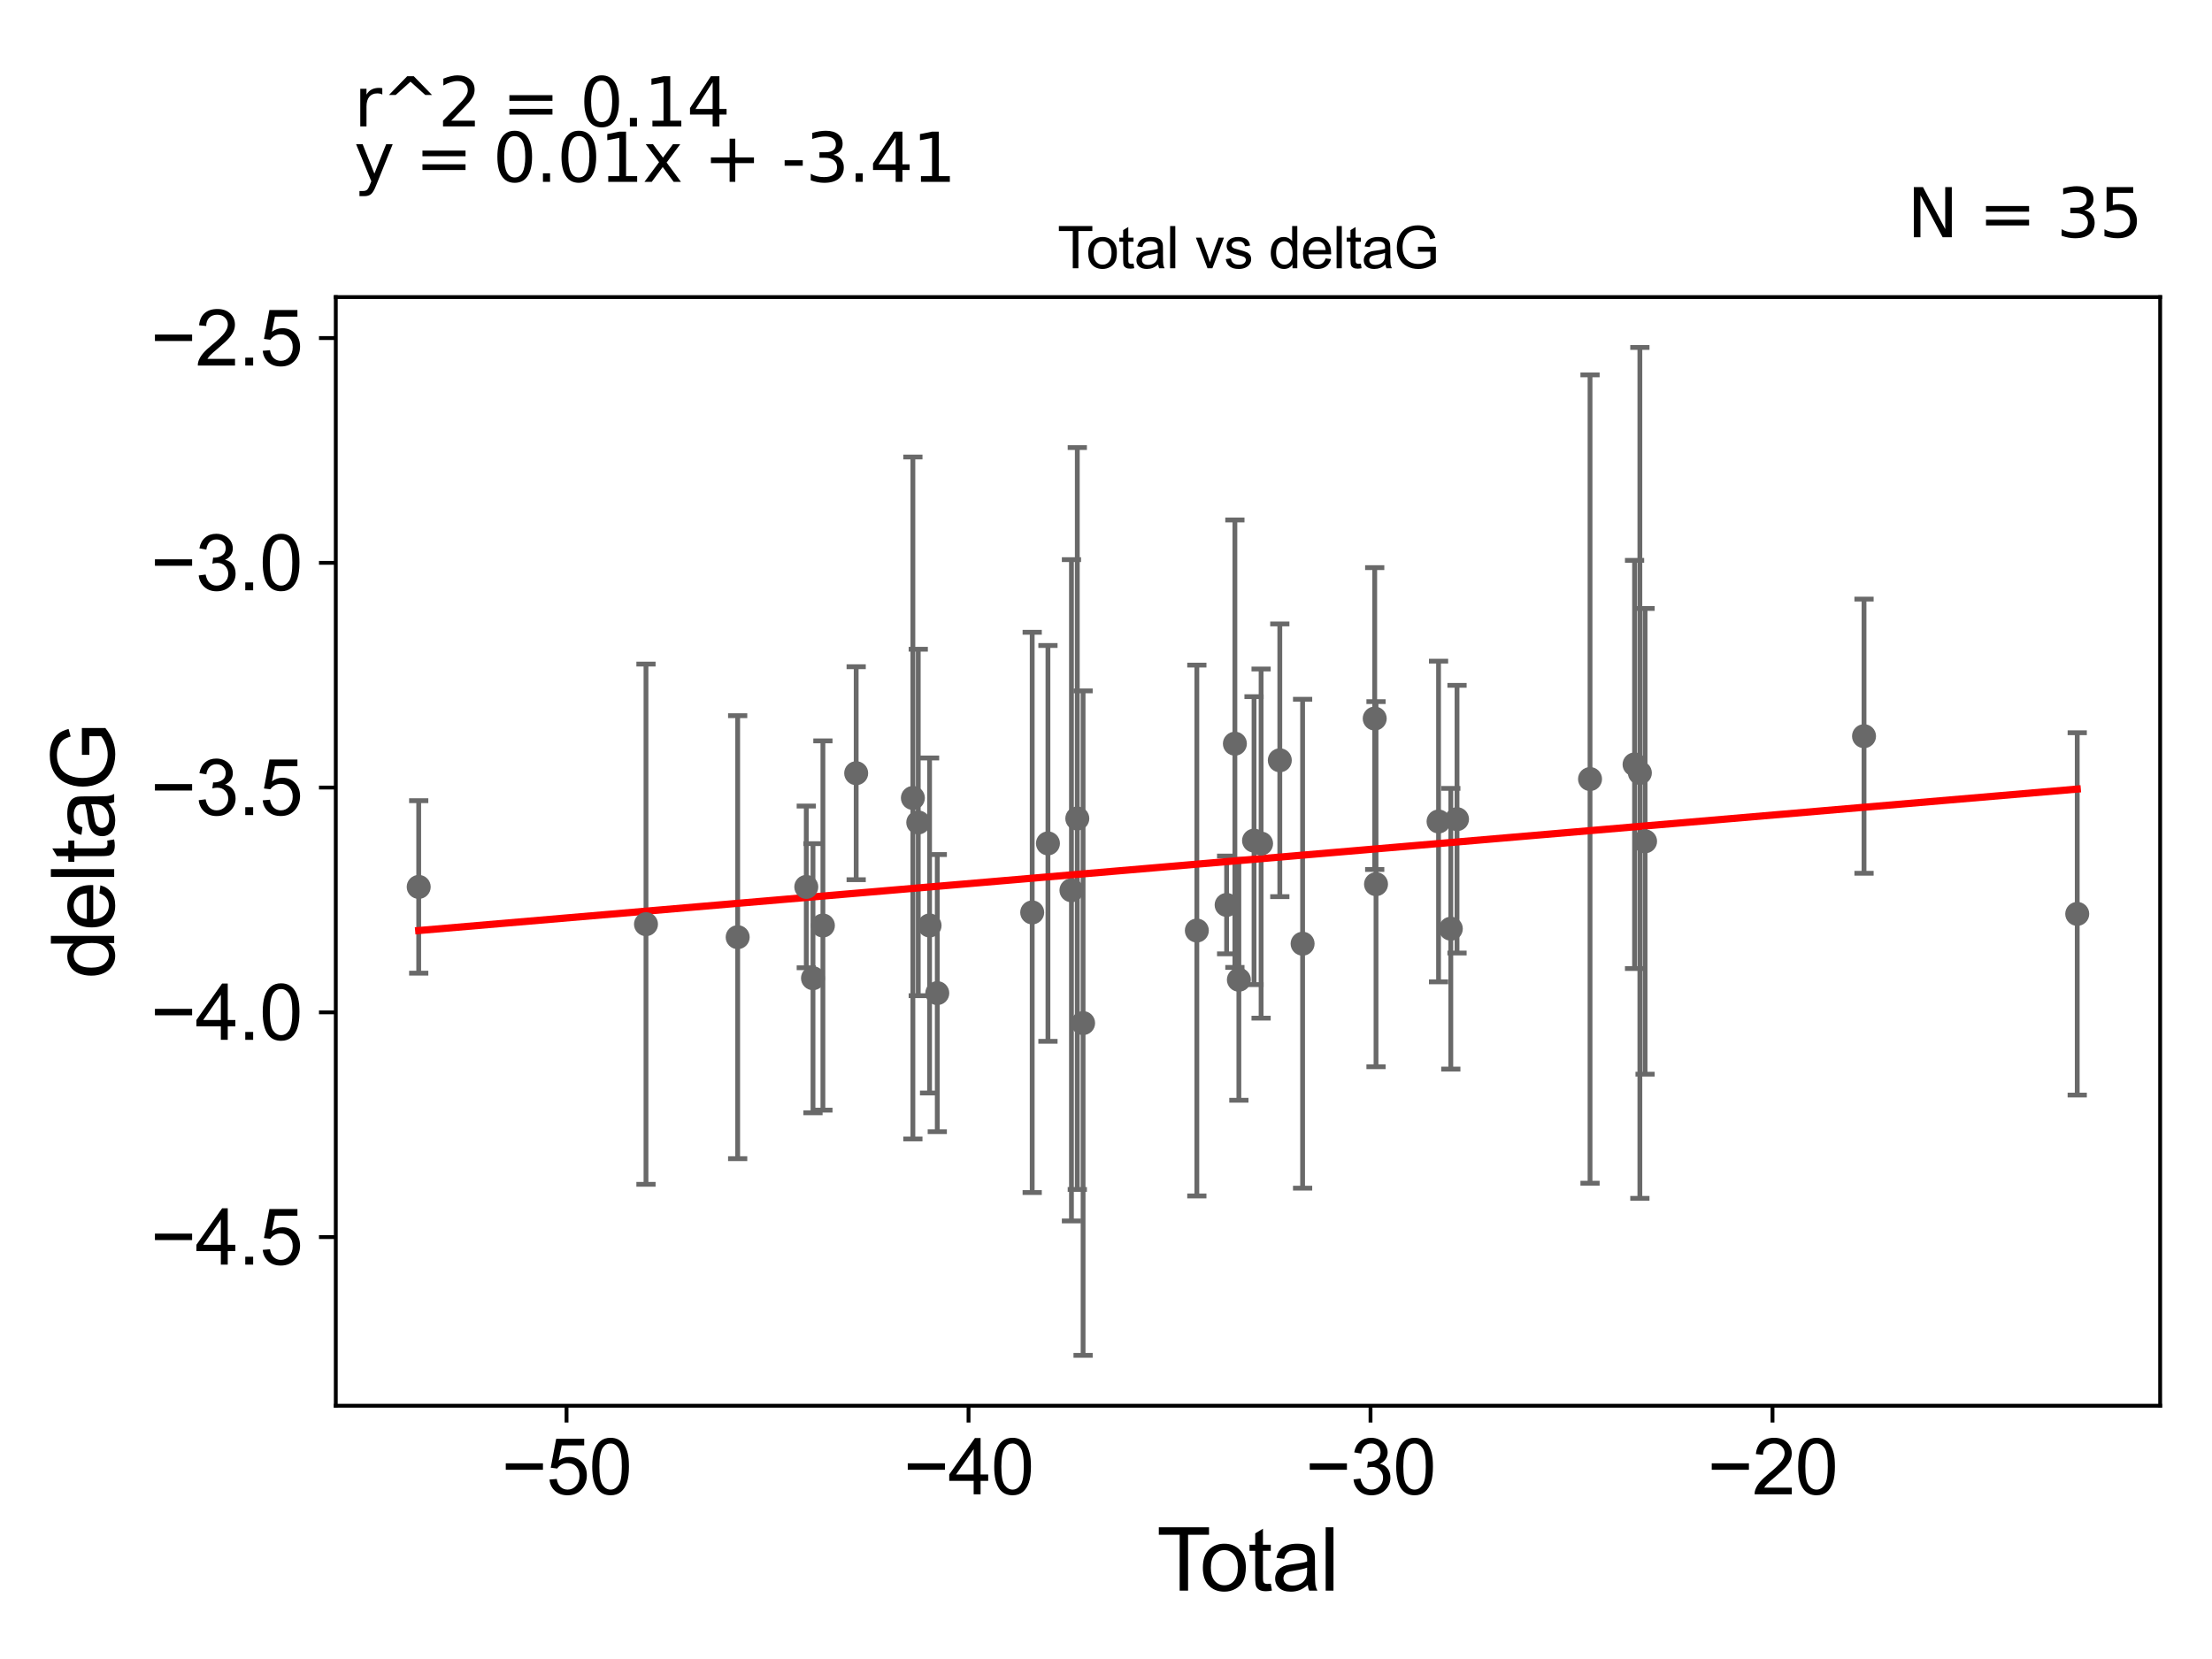 <?xml version="1.0" encoding="utf-8" standalone="no"?>
<!DOCTYPE svg PUBLIC "-//W3C//DTD SVG 1.1//EN"
  "http://www.w3.org/Graphics/SVG/1.1/DTD/svg11.dtd">
<svg xmlns:xlink="http://www.w3.org/1999/xlink" width="460.8pt" height="345.6pt" viewBox="0 0 460.8 345.6" xmlns="http://www.w3.org/2000/svg" version="1.1">
 <defs>
  <style type="text/css">*{stroke-linejoin: round; stroke-linecap: butt}</style>
 </defs>
 <g id="figure_1">
  <g id="patch_1">
   <path d="M 0 345.6 
L 460.8 345.6 
L 460.8 0 
L 0 0 
z
" style="fill: #ffffff"/>
  </g>
  <g id="axes_1">
   <g id="patch_2">
    <path d="M 69.95 292.84 
L 450 292.84 
L 450 61.886 
L 69.95 61.886 
z
" style="fill: #ffffff"/>
   </g>
   <g id="PathCollection_1">
    <defs>
     <path id="m3ea22170c4" d="M 0 1.118 
C 0.297 1.118 0.581 1 0.791 0.791 
C 1 0.581 1.118 0.297 1.118 0 
C 1.118 -0.297 1 -0.581 0.791 -0.791 
C 0.581 -1 0.297 -1.118 0 -1.118 
C -0.297 -1.118 -0.581 -1 -0.791 -0.791 
C -1 -0.581 -1.118 -0.297 -1.118 0 
C -1.118 0.297 -1 0.581 -0.791 0.791 
C -0.581 1 -0.297 1.118 0 1.118 
z
" style="stroke: #696969"/>
    </defs>
    <g clip-path="url(#p347f7dc1bf)">
     <use xlink:href="#m3ea22170c4" x="87.225" y="184.761" style="fill: #696969; stroke: #696969"/>
     <use xlink:href="#m3ea22170c4" x="134.57" y="192.525" style="fill: #696969; stroke: #696969"/>
     <use xlink:href="#m3ea22170c4" x="153.671" y="195.232" style="fill: #696969; stroke: #696969"/>
     <use xlink:href="#m3ea22170c4" x="167.964" y="184.76" style="fill: #696969; stroke: #696969"/>
     <use xlink:href="#m3ea22170c4" x="169.361" y="203.78" style="fill: #696969; stroke: #696969"/>
     <use xlink:href="#m3ea22170c4" x="171.426" y="192.8" style="fill: #696969; stroke: #696969"/>
     <use xlink:href="#m3ea22170c4" x="178.358" y="161.075" style="fill: #696969; stroke: #696969"/>
     <use xlink:href="#m3ea22170c4" x="190.17" y="166.231" style="fill: #696969; stroke: #696969"/>
     <use xlink:href="#m3ea22170c4" x="191.29" y="171.333" style="fill: #696969; stroke: #696969"/>
     <use xlink:href="#m3ea22170c4" x="193.646" y="192.796" style="fill: #696969; stroke: #696969"/>
     <use xlink:href="#m3ea22170c4" x="195.252" y="206.884" style="fill: #696969; stroke: #696969"/>
     <use xlink:href="#m3ea22170c4" x="215.026" y="190.072" style="fill: #696969; stroke: #696969"/>
     <use xlink:href="#m3ea22170c4" x="218.307" y="175.694" style="fill: #696969; stroke: #696969"/>
     <use xlink:href="#m3ea22170c4" x="223.202" y="185.462" style="fill: #696969; stroke: #696969"/>
     <use xlink:href="#m3ea22170c4" x="224.422" y="170.508" style="fill: #696969; stroke: #696969"/>
     <use xlink:href="#m3ea22170c4" x="225.628" y="213.13" style="fill: #696969; stroke: #696969"/>
     <use xlink:href="#m3ea22170c4" x="249.325" y="193.848" style="fill: #696969; stroke: #696969"/>
     <use xlink:href="#m3ea22170c4" x="255.529" y="188.515" style="fill: #696969; stroke: #696969"/>
     <use xlink:href="#m3ea22170c4" x="257.25" y="154.924" style="fill: #696969; stroke: #696969"/>
     <use xlink:href="#m3ea22170c4" x="258.08" y="204.101" style="fill: #696969; stroke: #696969"/>
     <use xlink:href="#m3ea22170c4" x="261.239" y="175.117" style="fill: #696969; stroke: #696969"/>
     <use xlink:href="#m3ea22170c4" x="262.709" y="175.729" style="fill: #696969; stroke: #696969"/>
     <use xlink:href="#m3ea22170c4" x="266.608" y="158.383" style="fill: #696969; stroke: #696969"/>
     <use xlink:href="#m3ea22170c4" x="271.356" y="196.59" style="fill: #696969; stroke: #696969"/>
     <use xlink:href="#m3ea22170c4" x="286.379" y="149.688" style="fill: #696969; stroke: #696969"/>
     <use xlink:href="#m3ea22170c4" x="286.65" y="184.191" style="fill: #696969; stroke: #696969"/>
     <use xlink:href="#m3ea22170c4" x="299.677" y="171.131" style="fill: #696969; stroke: #696969"/>
     <use xlink:href="#m3ea22170c4" x="302.23" y="193.469" style="fill: #696969; stroke: #696969"/>
     <use xlink:href="#m3ea22170c4" x="303.523" y="170.646" style="fill: #696969; stroke: #696969"/>
     <use xlink:href="#m3ea22170c4" x="331.234" y="162.29" style="fill: #696969; stroke: #696969"/>
     <use xlink:href="#m3ea22170c4" x="340.509" y="159.25" style="fill: #696969; stroke: #696969"/>
     <use xlink:href="#m3ea22170c4" x="341.615" y="161.01" style="fill: #696969; stroke: #696969"/>
     <use xlink:href="#m3ea22170c4" x="342.699" y="175.263" style="fill: #696969; stroke: #696969"/>
     <use xlink:href="#m3ea22170c4" x="388.31" y="153.36" style="fill: #696969; stroke: #696969"/>
     <use xlink:href="#m3ea22170c4" x="432.725" y="190.382" style="fill: #696969; stroke: #696969"/>
    </g>
   </g>
   <g id="matplotlib.axis_1">
    <g id="xtick_1">
     <g id="line2d_1">
      <defs>
       <path id="m043804cdd3" d="M 0 0 
L 0 3.5 
" style="stroke: #000000; stroke-width: 0.8"/>
      </defs>
      <g>
       <use xlink:href="#m043804cdd3" x="118.021" y="292.84" style="stroke: #000000; stroke-width: 0.8"/>
      </g>
     </g>
     <g id="text_1">
      <!-- −50 -->
      <g transform="translate(104.451 311.293)scale(0.16 -0.16)">
       <defs>
        <path id="ArialMT-2212" d="M 3381 1997 
L 356 1997 
L 356 2522 
L 3381 2522 
L 3381 1997 
z
" transform="scale(0.016)"/>
        <path id="ArialMT-35" d="M 266 1200 
L 856 1250 
Q 922 819 1161 601 
Q 1400 384 1738 384 
Q 2144 384 2425 690 
Q 2706 997 2706 1503 
Q 2706 1984 2436 2262 
Q 2166 2541 1728 2541 
Q 1456 2541 1237 2417 
Q 1019 2294 894 2097 
L 366 2166 
L 809 4519 
L 3088 4519 
L 3088 3981 
L 1259 3981 
L 1013 2750 
Q 1425 3038 1878 3038 
Q 2478 3038 2890 2622 
Q 3303 2206 3303 1553 
Q 3303 931 2941 478 
Q 2500 -78 1738 -78 
Q 1113 -78 717 272 
Q 322 622 266 1200 
z
" transform="scale(0.016)"/>
        <path id="ArialMT-30" d="M 266 2259 
Q 266 3072 433 3567 
Q 600 4063 929 4331 
Q 1259 4600 1759 4600 
Q 2128 4600 2406 4451 
Q 2684 4303 2865 4023 
Q 3047 3744 3150 3342 
Q 3253 2941 3253 2259 
Q 3253 1453 3087 958 
Q 2922 463 2592 192 
Q 2263 -78 1759 -78 
Q 1097 -78 719 397 
Q 266 969 266 2259 
z
M 844 2259 
Q 844 1131 1108 757 
Q 1372 384 1759 384 
Q 2147 384 2411 759 
Q 2675 1134 2675 2259 
Q 2675 3391 2411 3762 
Q 2147 4134 1753 4134 
Q 1366 4134 1134 3806 
Q 844 3388 844 2259 
z
" transform="scale(0.016)"/>
       </defs>
       <use xlink:href="#ArialMT-2212"/>
       <use xlink:href="#ArialMT-35" x="58.398"/>
       <use xlink:href="#ArialMT-30" x="114.014"/>
      </g>
     </g>
    </g>
    <g id="xtick_2">
     <g id="line2d_2">
      <g>
       <use xlink:href="#m043804cdd3" x="201.762" y="292.84" style="stroke: #000000; stroke-width: 0.8"/>
      </g>
     </g>
     <g id="text_2">
      <!-- −40 -->
      <g transform="translate(188.192 311.293)scale(0.16 -0.16)">
       <defs>
        <path id="ArialMT-34" d="M 2069 0 
L 2069 1097 
L 81 1097 
L 81 1613 
L 2172 4581 
L 2631 4581 
L 2631 1613 
L 3250 1613 
L 3250 1097 
L 2631 1097 
L 2631 0 
L 2069 0 
z
M 2069 1613 
L 2069 3678 
L 634 1613 
L 2069 1613 
z
" transform="scale(0.016)"/>
       </defs>
       <use xlink:href="#ArialMT-2212"/>
       <use xlink:href="#ArialMT-34" x="58.398"/>
       <use xlink:href="#ArialMT-30" x="114.014"/>
      </g>
     </g>
    </g>
    <g id="xtick_3">
     <g id="line2d_3">
      <g>
       <use xlink:href="#m043804cdd3" x="285.504" y="292.84" style="stroke: #000000; stroke-width: 0.8"/>
      </g>
     </g>
     <g id="text_3">
      <!-- −30 -->
      <g transform="translate(271.934 311.293)scale(0.16 -0.16)">
       <defs>
        <path id="ArialMT-33" d="M 269 1209 
L 831 1284 
Q 928 806 1161 595 
Q 1394 384 1728 384 
Q 2125 384 2398 659 
Q 2672 934 2672 1341 
Q 2672 1728 2419 1979 
Q 2166 2231 1775 2231 
Q 1616 2231 1378 2169 
L 1441 2663 
Q 1497 2656 1531 2656 
Q 1891 2656 2178 2843 
Q 2466 3031 2466 3422 
Q 2466 3731 2256 3934 
Q 2047 4138 1716 4138 
Q 1388 4138 1169 3931 
Q 950 3725 888 3313 
L 325 3413 
Q 428 3978 793 4289 
Q 1159 4600 1703 4600 
Q 2078 4600 2393 4439 
Q 2709 4278 2876 4000 
Q 3044 3722 3044 3409 
Q 3044 3113 2884 2869 
Q 2725 2625 2413 2481 
Q 2819 2388 3044 2092 
Q 3269 1797 3269 1353 
Q 3269 753 2831 336 
Q 2394 -81 1725 -81 
Q 1122 -81 723 278 
Q 325 638 269 1209 
z
" transform="scale(0.016)"/>
       </defs>
       <use xlink:href="#ArialMT-2212"/>
       <use xlink:href="#ArialMT-33" x="58.398"/>
       <use xlink:href="#ArialMT-30" x="114.014"/>
      </g>
     </g>
    </g>
    <g id="xtick_4">
     <g id="line2d_4">
      <g>
       <use xlink:href="#m043804cdd3" x="369.245" y="292.84" style="stroke: #000000; stroke-width: 0.8"/>
      </g>
     </g>
     <g id="text_4">
      <!-- −20 -->
      <g transform="translate(355.675 311.293)scale(0.16 -0.16)">
       <defs>
        <path id="ArialMT-32" d="M 3222 541 
L 3222 0 
L 194 0 
Q 188 203 259 391 
Q 375 700 629 1000 
Q 884 1300 1366 1694 
Q 2113 2306 2375 2664 
Q 2638 3022 2638 3341 
Q 2638 3675 2398 3904 
Q 2159 4134 1775 4134 
Q 1369 4134 1125 3890 
Q 881 3647 878 3216 
L 300 3275 
Q 359 3922 746 4261 
Q 1134 4600 1788 4600 
Q 2447 4600 2831 4234 
Q 3216 3869 3216 3328 
Q 3216 3053 3103 2787 
Q 2991 2522 2730 2228 
Q 2469 1934 1863 1422 
Q 1356 997 1212 845 
Q 1069 694 975 541 
L 3222 541 
z
" transform="scale(0.016)"/>
       </defs>
       <use xlink:href="#ArialMT-2212"/>
       <use xlink:href="#ArialMT-32" x="58.398"/>
       <use xlink:href="#ArialMT-30" x="114.014"/>
      </g>
     </g>
    </g>
    <g id="text_5">
     <!-- Total -->
     <g transform="translate(240.97 331.357)scale(0.18 -0.18)">
      <defs>
       <path id="ArialMT-54" d="M 1659 0 
L 1659 4041 
L 150 4041 
L 150 4581 
L 3781 4581 
L 3781 4041 
L 2266 4041 
L 2266 0 
L 1659 0 
z
" transform="scale(0.016)"/>
       <path id="ArialMT-6f" d="M 213 1659 
Q 213 2581 725 3025 
Q 1153 3394 1769 3394 
Q 2453 3394 2887 2945 
Q 3322 2497 3322 1706 
Q 3322 1066 3130 698 
Q 2938 331 2570 128 
Q 2203 -75 1769 -75 
Q 1072 -75 642 372 
Q 213 819 213 1659 
z
M 791 1659 
Q 791 1022 1069 705 
Q 1347 388 1769 388 
Q 2188 388 2466 706 
Q 2744 1025 2744 1678 
Q 2744 2294 2464 2611 
Q 2184 2928 1769 2928 
Q 1347 2928 1069 2612 
Q 791 2297 791 1659 
z
" transform="scale(0.016)"/>
       <path id="ArialMT-74" d="M 1650 503 
L 1731 6 
Q 1494 -44 1306 -44 
Q 1000 -44 831 53 
Q 663 150 594 308 
Q 525 466 525 972 
L 525 2881 
L 113 2881 
L 113 3319 
L 525 3319 
L 525 4141 
L 1084 4478 
L 1084 3319 
L 1650 3319 
L 1650 2881 
L 1084 2881 
L 1084 941 
Q 1084 700 1114 631 
Q 1144 563 1211 522 
Q 1278 481 1403 481 
Q 1497 481 1650 503 
z
" transform="scale(0.016)"/>
       <path id="ArialMT-61" d="M 2588 409 
Q 2275 144 1986 34 
Q 1697 -75 1366 -75 
Q 819 -75 525 192 
Q 231 459 231 875 
Q 231 1119 342 1320 
Q 453 1522 633 1644 
Q 813 1766 1038 1828 
Q 1203 1872 1538 1913 
Q 2219 1994 2541 2106 
Q 2544 2222 2544 2253 
Q 2544 2597 2384 2738 
Q 2169 2928 1744 2928 
Q 1347 2928 1158 2789 
Q 969 2650 878 2297 
L 328 2372 
Q 403 2725 575 2942 
Q 747 3159 1072 3276 
Q 1397 3394 1825 3394 
Q 2250 3394 2515 3294 
Q 2781 3194 2906 3042 
Q 3031 2891 3081 2659 
Q 3109 2516 3109 2141 
L 3109 1391 
Q 3109 606 3145 398 
Q 3181 191 3288 0 
L 2700 0 
Q 2613 175 2588 409 
z
M 2541 1666 
Q 2234 1541 1622 1453 
Q 1275 1403 1131 1340 
Q 988 1278 909 1158 
Q 831 1038 831 891 
Q 831 666 1001 516 
Q 1172 366 1500 366 
Q 1825 366 2078 508 
Q 2331 650 2450 897 
Q 2541 1088 2541 1459 
L 2541 1666 
z
" transform="scale(0.016)"/>
       <path id="ArialMT-6c" d="M 409 0 
L 409 4581 
L 972 4581 
L 972 0 
L 409 0 
z
" transform="scale(0.016)"/>
      </defs>
      <use xlink:href="#ArialMT-54"/>
      <use xlink:href="#ArialMT-6f" x="49.959"/>
      <use xlink:href="#ArialMT-74" x="105.574"/>
      <use xlink:href="#ArialMT-61" x="133.357"/>
      <use xlink:href="#ArialMT-6c" x="188.973"/>
     </g>
    </g>
   </g>
   <g id="matplotlib.axis_2">
    <g id="ytick_1">
     <g id="line2d_5">
      <defs>
       <path id="m47fd1d85b1" d="M 0 0 
L -3.5 0 
" style="stroke: #000000; stroke-width: 0.8"/>
      </defs>
      <g>
       <use xlink:href="#m47fd1d85b1" x="69.95" y="257.714" style="stroke: #000000; stroke-width: 0.8"/>
      </g>
     </g>
     <g id="text_6">
      <!-- −4.5 -->
      <g transform="translate(31.365 263.441)scale(0.16 -0.16)">
       <defs>
        <path id="ArialMT-2e" d="M 581 0 
L 581 641 
L 1222 641 
L 1222 0 
L 581 0 
z
" transform="scale(0.016)"/>
       </defs>
       <use xlink:href="#ArialMT-2212"/>
       <use xlink:href="#ArialMT-34" x="58.398"/>
       <use xlink:href="#ArialMT-2e" x="114.014"/>
       <use xlink:href="#ArialMT-35" x="141.797"/>
      </g>
     </g>
    </g>
    <g id="ytick_2">
     <g id="line2d_6">
      <g>
       <use xlink:href="#m47fd1d85b1" x="69.95" y="210.891" style="stroke: #000000; stroke-width: 0.8"/>
      </g>
     </g>
     <g id="text_7">
      <!-- −4.0 -->
      <g transform="translate(31.365 216.618)scale(0.16 -0.16)">
       <use xlink:href="#ArialMT-2212"/>
       <use xlink:href="#ArialMT-34" x="58.398"/>
       <use xlink:href="#ArialMT-2e" x="114.014"/>
       <use xlink:href="#ArialMT-30" x="141.797"/>
      </g>
     </g>
    </g>
    <g id="ytick_3">
     <g id="line2d_7">
      <g>
       <use xlink:href="#m47fd1d85b1" x="69.95" y="164.068" style="stroke: #000000; stroke-width: 0.8"/>
      </g>
     </g>
     <g id="text_8">
      <!-- −3.5 -->
      <g transform="translate(31.365 169.794)scale(0.16 -0.16)">
       <use xlink:href="#ArialMT-2212"/>
       <use xlink:href="#ArialMT-33" x="58.398"/>
       <use xlink:href="#ArialMT-2e" x="114.014"/>
       <use xlink:href="#ArialMT-35" x="141.797"/>
      </g>
     </g>
    </g>
    <g id="ytick_4">
     <g id="line2d_8">
      <g>
       <use xlink:href="#m47fd1d85b1" x="69.95" y="117.245" style="stroke: #000000; stroke-width: 0.8"/>
      </g>
     </g>
     <g id="text_9">
      <!-- −3.0 -->
      <g transform="translate(31.365 122.971)scale(0.16 -0.16)">
       <use xlink:href="#ArialMT-2212"/>
       <use xlink:href="#ArialMT-33" x="58.398"/>
       <use xlink:href="#ArialMT-2e" x="114.014"/>
       <use xlink:href="#ArialMT-30" x="141.797"/>
      </g>
     </g>
    </g>
    <g id="ytick_5">
     <g id="line2d_9">
      <g>
       <use xlink:href="#m47fd1d85b1" x="69.95" y="70.422" style="stroke: #000000; stroke-width: 0.8"/>
      </g>
     </g>
     <g id="text_10">
      <!-- −2.5 -->
      <g transform="translate(31.365 76.148)scale(0.16 -0.16)">
       <use xlink:href="#ArialMT-2212"/>
       <use xlink:href="#ArialMT-32" x="58.398"/>
       <use xlink:href="#ArialMT-2e" x="114.014"/>
       <use xlink:href="#ArialMT-35" x="141.797"/>
      </g>
     </g>
    </g>
    <g id="text_11">
     <!-- deltaG -->
     <g transform="translate(23.788 203.878)rotate(-90)scale(0.18 -0.18)">
      <defs>
       <path id="ArialMT-64" d="M 2575 0 
L 2575 419 
Q 2259 -75 1647 -75 
Q 1250 -75 917 144 
Q 584 363 401 755 
Q 219 1147 219 1656 
Q 219 2153 384 2558 
Q 550 2963 881 3178 
Q 1213 3394 1622 3394 
Q 1922 3394 2156 3267 
Q 2391 3141 2538 2938 
L 2538 4581 
L 3097 4581 
L 3097 0 
L 2575 0 
z
M 797 1656 
Q 797 1019 1065 703 
Q 1334 388 1700 388 
Q 2069 388 2326 689 
Q 2584 991 2584 1609 
Q 2584 2291 2321 2609 
Q 2059 2928 1675 2928 
Q 1300 2928 1048 2622 
Q 797 2316 797 1656 
z
" transform="scale(0.016)"/>
       <path id="ArialMT-65" d="M 2694 1069 
L 3275 997 
Q 3138 488 2766 206 
Q 2394 -75 1816 -75 
Q 1088 -75 661 373 
Q 234 822 234 1631 
Q 234 2469 665 2931 
Q 1097 3394 1784 3394 
Q 2450 3394 2872 2941 
Q 3294 2488 3294 1666 
Q 3294 1616 3291 1516 
L 816 1516 
Q 847 969 1125 678 
Q 1403 388 1819 388 
Q 2128 388 2347 550 
Q 2566 713 2694 1069 
z
M 847 1978 
L 2700 1978 
Q 2663 2397 2488 2606 
Q 2219 2931 1791 2931 
Q 1403 2931 1139 2672 
Q 875 2413 847 1978 
z
" transform="scale(0.016)"/>
       <path id="ArialMT-47" d="M 2638 1797 
L 2638 2334 
L 4578 2338 
L 4578 638 
Q 4131 281 3656 101 
Q 3181 -78 2681 -78 
Q 2006 -78 1454 211 
Q 903 500 622 1047 
Q 341 1594 341 2269 
Q 341 2938 620 3517 
Q 900 4097 1425 4378 
Q 1950 4659 2634 4659 
Q 3131 4659 3532 4498 
Q 3934 4338 4162 4050 
Q 4391 3763 4509 3300 
L 3963 3150 
Q 3859 3500 3706 3700 
Q 3553 3900 3268 4020 
Q 2984 4141 2638 4141 
Q 2222 4141 1919 4014 
Q 1616 3888 1430 3681 
Q 1244 3475 1141 3228 
Q 966 2803 966 2306 
Q 966 1694 1177 1281 
Q 1388 869 1791 669 
Q 2194 469 2647 469 
Q 3041 469 3416 620 
Q 3791 772 3984 944 
L 3984 1797 
L 2638 1797 
z
" transform="scale(0.016)"/>
      </defs>
      <use xlink:href="#ArialMT-64"/>
      <use xlink:href="#ArialMT-65" x="55.615"/>
      <use xlink:href="#ArialMT-6c" x="111.23"/>
      <use xlink:href="#ArialMT-74" x="133.447"/>
      <use xlink:href="#ArialMT-61" x="161.23"/>
      <use xlink:href="#ArialMT-47" x="216.846"/>
     </g>
    </g>
   </g>
   <g id="LineCollection_1">
    <path d="M 87.225 202.726 
L 87.225 166.797 
" clip-path="url(#p347f7dc1bf)" style="fill: none; stroke: #696969"/>
    <path d="M 134.57 246.712 
L 134.57 138.338 
" clip-path="url(#p347f7dc1bf)" style="fill: none; stroke: #696969"/>
    <path d="M 153.671 241.374 
L 153.671 149.091 
" clip-path="url(#p347f7dc1bf)" style="fill: none; stroke: #696969"/>
    <path d="M 167.964 201.606 
L 167.964 167.915 
" clip-path="url(#p347f7dc1bf)" style="fill: none; stroke: #696969"/>
    <path d="M 169.361 231.814 
L 169.361 175.746 
" clip-path="url(#p347f7dc1bf)" style="fill: none; stroke: #696969"/>
    <path d="M 171.426 231.261 
L 171.426 154.339 
" clip-path="url(#p347f7dc1bf)" style="fill: none; stroke: #696969"/>
    <path d="M 178.358 183.258 
L 178.358 138.892 
" clip-path="url(#p347f7dc1bf)" style="fill: none; stroke: #696969"/>
    <path d="M 190.17 237.261 
L 190.17 95.2 
" clip-path="url(#p347f7dc1bf)" style="fill: none; stroke: #696969"/>
    <path d="M 191.29 207.422 
L 191.29 135.244 
" clip-path="url(#p347f7dc1bf)" style="fill: none; stroke: #696969"/>
    <path d="M 193.646 227.693 
L 193.646 157.899 
" clip-path="url(#p347f7dc1bf)" style="fill: none; stroke: #696969"/>
    <path d="M 195.252 235.75 
L 195.252 178.018 
" clip-path="url(#p347f7dc1bf)" style="fill: none; stroke: #696969"/>
    <path d="M 215.026 248.427 
L 215.026 131.717 
" clip-path="url(#p347f7dc1bf)" style="fill: none; stroke: #696969"/>
    <path d="M 218.307 216.922 
L 218.307 134.466 
" clip-path="url(#p347f7dc1bf)" style="fill: none; stroke: #696969"/>
    <path d="M 223.202 254.343 
L 223.202 116.58 
" clip-path="url(#p347f7dc1bf)" style="fill: none; stroke: #696969"/>
    <path d="M 224.422 247.781 
L 224.422 93.236 
" clip-path="url(#p347f7dc1bf)" style="fill: none; stroke: #696969"/>
    <path d="M 225.628 282.342 
L 225.628 143.919 
" clip-path="url(#p347f7dc1bf)" style="fill: none; stroke: #696969"/>
    <path d="M 249.325 249.141 
L 249.325 138.556 
" clip-path="url(#p347f7dc1bf)" style="fill: none; stroke: #696969"/>
    <path d="M 255.529 198.701 
L 255.529 178.329 
" clip-path="url(#p347f7dc1bf)" style="fill: none; stroke: #696969"/>
    <path d="M 257.25 201.53 
L 257.25 108.317 
" clip-path="url(#p347f7dc1bf)" style="fill: none; stroke: #696969"/>
    <path d="M 258.08 229.199 
L 258.08 179.003 
" clip-path="url(#p347f7dc1bf)" style="fill: none; stroke: #696969"/>
    <path d="M 261.239 205.109 
L 261.239 145.126 
" clip-path="url(#p347f7dc1bf)" style="fill: none; stroke: #696969"/>
    <path d="M 262.709 212.096 
L 262.709 139.362 
" clip-path="url(#p347f7dc1bf)" style="fill: none; stroke: #696969"/>
    <path d="M 266.608 186.788 
L 266.608 129.978 
" clip-path="url(#p347f7dc1bf)" style="fill: none; stroke: #696969"/>
    <path d="M 271.356 247.511 
L 271.356 145.669 
" clip-path="url(#p347f7dc1bf)" style="fill: none; stroke: #696969"/>
    <path d="M 286.379 181.128 
L 286.379 118.248 
" clip-path="url(#p347f7dc1bf)" style="fill: none; stroke: #696969"/>
    <path d="M 286.65 222.221 
L 286.65 146.16 
" clip-path="url(#p347f7dc1bf)" style="fill: none; stroke: #696969"/>
    <path d="M 299.677 204.534 
L 299.677 137.729 
" clip-path="url(#p347f7dc1bf)" style="fill: none; stroke: #696969"/>
    <path d="M 302.23 222.707 
L 302.23 164.231 
" clip-path="url(#p347f7dc1bf)" style="fill: none; stroke: #696969"/>
    <path d="M 303.523 198.527 
L 303.523 142.765 
" clip-path="url(#p347f7dc1bf)" style="fill: none; stroke: #696969"/>
    <path d="M 331.234 246.486 
L 331.234 78.094 
" clip-path="url(#p347f7dc1bf)" style="fill: none; stroke: #696969"/>
    <path d="M 340.509 201.766 
L 340.509 116.734 
" clip-path="url(#p347f7dc1bf)" style="fill: none; stroke: #696969"/>
    <path d="M 341.615 249.637 
L 341.615 72.384 
" clip-path="url(#p347f7dc1bf)" style="fill: none; stroke: #696969"/>
    <path d="M 342.699 223.772 
L 342.699 126.754 
" clip-path="url(#p347f7dc1bf)" style="fill: none; stroke: #696969"/>
    <path d="M 388.31 181.92 
L 388.31 124.801 
" clip-path="url(#p347f7dc1bf)" style="fill: none; stroke: #696969"/>
    <path d="M 432.725 228.122 
L 432.725 152.642 
" clip-path="url(#p347f7dc1bf)" style="fill: none; stroke: #696969"/>
   </g>
   <g id="line2d_10">
    <defs>
     <path id="m9571c297f5" d="M 2 0 
L -2 -0 
" style="stroke: #696969"/>
    </defs>
    <g clip-path="url(#p347f7dc1bf)">
     <use xlink:href="#m9571c297f5" x="87.225" y="202.726" style="fill: #696969; stroke: #696969"/>
     <use xlink:href="#m9571c297f5" x="134.57" y="246.712" style="fill: #696969; stroke: #696969"/>
     <use xlink:href="#m9571c297f5" x="153.671" y="241.374" style="fill: #696969; stroke: #696969"/>
     <use xlink:href="#m9571c297f5" x="167.964" y="201.606" style="fill: #696969; stroke: #696969"/>
     <use xlink:href="#m9571c297f5" x="169.361" y="231.814" style="fill: #696969; stroke: #696969"/>
     <use xlink:href="#m9571c297f5" x="171.426" y="231.261" style="fill: #696969; stroke: #696969"/>
     <use xlink:href="#m9571c297f5" x="178.358" y="183.258" style="fill: #696969; stroke: #696969"/>
     <use xlink:href="#m9571c297f5" x="190.17" y="237.261" style="fill: #696969; stroke: #696969"/>
     <use xlink:href="#m9571c297f5" x="191.29" y="207.422" style="fill: #696969; stroke: #696969"/>
     <use xlink:href="#m9571c297f5" x="193.646" y="227.693" style="fill: #696969; stroke: #696969"/>
     <use xlink:href="#m9571c297f5" x="195.252" y="235.75" style="fill: #696969; stroke: #696969"/>
     <use xlink:href="#m9571c297f5" x="215.026" y="248.427" style="fill: #696969; stroke: #696969"/>
     <use xlink:href="#m9571c297f5" x="218.307" y="216.922" style="fill: #696969; stroke: #696969"/>
     <use xlink:href="#m9571c297f5" x="223.202" y="254.343" style="fill: #696969; stroke: #696969"/>
     <use xlink:href="#m9571c297f5" x="224.422" y="247.781" style="fill: #696969; stroke: #696969"/>
     <use xlink:href="#m9571c297f5" x="225.628" y="282.342" style="fill: #696969; stroke: #696969"/>
     <use xlink:href="#m9571c297f5" x="249.325" y="249.141" style="fill: #696969; stroke: #696969"/>
     <use xlink:href="#m9571c297f5" x="255.529" y="198.701" style="fill: #696969; stroke: #696969"/>
     <use xlink:href="#m9571c297f5" x="257.25" y="201.53" style="fill: #696969; stroke: #696969"/>
     <use xlink:href="#m9571c297f5" x="258.08" y="229.199" style="fill: #696969; stroke: #696969"/>
     <use xlink:href="#m9571c297f5" x="261.239" y="205.109" style="fill: #696969; stroke: #696969"/>
     <use xlink:href="#m9571c297f5" x="262.709" y="212.096" style="fill: #696969; stroke: #696969"/>
     <use xlink:href="#m9571c297f5" x="266.608" y="186.788" style="fill: #696969; stroke: #696969"/>
     <use xlink:href="#m9571c297f5" x="271.356" y="247.511" style="fill: #696969; stroke: #696969"/>
     <use xlink:href="#m9571c297f5" x="286.379" y="181.128" style="fill: #696969; stroke: #696969"/>
     <use xlink:href="#m9571c297f5" x="286.65" y="222.221" style="fill: #696969; stroke: #696969"/>
     <use xlink:href="#m9571c297f5" x="299.677" y="204.534" style="fill: #696969; stroke: #696969"/>
     <use xlink:href="#m9571c297f5" x="302.23" y="222.707" style="fill: #696969; stroke: #696969"/>
     <use xlink:href="#m9571c297f5" x="303.523" y="198.527" style="fill: #696969; stroke: #696969"/>
     <use xlink:href="#m9571c297f5" x="331.234" y="246.486" style="fill: #696969; stroke: #696969"/>
     <use xlink:href="#m9571c297f5" x="340.509" y="201.766" style="fill: #696969; stroke: #696969"/>
     <use xlink:href="#m9571c297f5" x="341.615" y="249.637" style="fill: #696969; stroke: #696969"/>
     <use xlink:href="#m9571c297f5" x="342.699" y="223.772" style="fill: #696969; stroke: #696969"/>
     <use xlink:href="#m9571c297f5" x="388.31" y="181.92" style="fill: #696969; stroke: #696969"/>
     <use xlink:href="#m9571c297f5" x="432.725" y="228.122" style="fill: #696969; stroke: #696969"/>
    </g>
   </g>
   <g id="line2d_11">
    <g clip-path="url(#p347f7dc1bf)">
     <use xlink:href="#m9571c297f5" x="87.225" y="166.797" style="fill: #696969; stroke: #696969"/>
     <use xlink:href="#m9571c297f5" x="134.57" y="138.338" style="fill: #696969; stroke: #696969"/>
     <use xlink:href="#m9571c297f5" x="153.671" y="149.091" style="fill: #696969; stroke: #696969"/>
     <use xlink:href="#m9571c297f5" x="167.964" y="167.915" style="fill: #696969; stroke: #696969"/>
     <use xlink:href="#m9571c297f5" x="169.361" y="175.746" style="fill: #696969; stroke: #696969"/>
     <use xlink:href="#m9571c297f5" x="171.426" y="154.339" style="fill: #696969; stroke: #696969"/>
     <use xlink:href="#m9571c297f5" x="178.358" y="138.892" style="fill: #696969; stroke: #696969"/>
     <use xlink:href="#m9571c297f5" x="190.17" y="95.2" style="fill: #696969; stroke: #696969"/>
     <use xlink:href="#m9571c297f5" x="191.29" y="135.244" style="fill: #696969; stroke: #696969"/>
     <use xlink:href="#m9571c297f5" x="193.646" y="157.899" style="fill: #696969; stroke: #696969"/>
     <use xlink:href="#m9571c297f5" x="195.252" y="178.018" style="fill: #696969; stroke: #696969"/>
     <use xlink:href="#m9571c297f5" x="215.026" y="131.717" style="fill: #696969; stroke: #696969"/>
     <use xlink:href="#m9571c297f5" x="218.307" y="134.466" style="fill: #696969; stroke: #696969"/>
     <use xlink:href="#m9571c297f5" x="223.202" y="116.58" style="fill: #696969; stroke: #696969"/>
     <use xlink:href="#m9571c297f5" x="224.422" y="93.236" style="fill: #696969; stroke: #696969"/>
     <use xlink:href="#m9571c297f5" x="225.628" y="143.919" style="fill: #696969; stroke: #696969"/>
     <use xlink:href="#m9571c297f5" x="249.325" y="138.556" style="fill: #696969; stroke: #696969"/>
     <use xlink:href="#m9571c297f5" x="255.529" y="178.329" style="fill: #696969; stroke: #696969"/>
     <use xlink:href="#m9571c297f5" x="257.25" y="108.317" style="fill: #696969; stroke: #696969"/>
     <use xlink:href="#m9571c297f5" x="258.08" y="179.003" style="fill: #696969; stroke: #696969"/>
     <use xlink:href="#m9571c297f5" x="261.239" y="145.126" style="fill: #696969; stroke: #696969"/>
     <use xlink:href="#m9571c297f5" x="262.709" y="139.362" style="fill: #696969; stroke: #696969"/>
     <use xlink:href="#m9571c297f5" x="266.608" y="129.978" style="fill: #696969; stroke: #696969"/>
     <use xlink:href="#m9571c297f5" x="271.356" y="145.669" style="fill: #696969; stroke: #696969"/>
     <use xlink:href="#m9571c297f5" x="286.379" y="118.248" style="fill: #696969; stroke: #696969"/>
     <use xlink:href="#m9571c297f5" x="286.65" y="146.16" style="fill: #696969; stroke: #696969"/>
     <use xlink:href="#m9571c297f5" x="299.677" y="137.729" style="fill: #696969; stroke: #696969"/>
     <use xlink:href="#m9571c297f5" x="302.23" y="164.231" style="fill: #696969; stroke: #696969"/>
     <use xlink:href="#m9571c297f5" x="303.523" y="142.765" style="fill: #696969; stroke: #696969"/>
     <use xlink:href="#m9571c297f5" x="331.234" y="78.094" style="fill: #696969; stroke: #696969"/>
     <use xlink:href="#m9571c297f5" x="340.509" y="116.734" style="fill: #696969; stroke: #696969"/>
     <use xlink:href="#m9571c297f5" x="341.615" y="72.384" style="fill: #696969; stroke: #696969"/>
     <use xlink:href="#m9571c297f5" x="342.699" y="126.754" style="fill: #696969; stroke: #696969"/>
     <use xlink:href="#m9571c297f5" x="388.31" y="124.801" style="fill: #696969; stroke: #696969"/>
     <use xlink:href="#m9571c297f5" x="432.725" y="152.642" style="fill: #696969; stroke: #696969"/>
    </g>
   </g>
   <g id="line2d_12">
    <path d="M 87.225 193.847 
L 134.57 189.809 
L 153.671 188.18 
L 167.964 186.961 
L 169.361 186.841 
L 171.426 186.665 
L 178.358 186.074 
L 190.17 185.067 
L 191.29 184.971 
L 193.646 184.77 
L 195.252 184.633 
L 215.026 182.947 
L 218.307 182.667 
L 223.202 182.249 
L 224.422 182.145 
L 225.628 182.042 
L 249.325 180.021 
L 255.529 179.492 
L 257.25 179.345 
L 258.08 179.274 
L 261.239 179.005 
L 262.709 178.879 
L 266.608 178.547 
L 271.356 178.142 
L 286.379 176.861 
L 286.65 176.837 
L 299.677 175.726 
L 302.23 175.508 
L 303.523 175.398 
L 331.234 173.035 
L 340.509 172.243 
L 341.615 172.149 
L 342.699 172.057 
L 388.31 168.166 
L 432.725 164.378 
" clip-path="url(#p347f7dc1bf)" style="fill: none; stroke: #ff0000; stroke-width: 1.5; stroke-linecap: square"/>
   </g>
   <g id="line2d_13">
    <defs>
     <path id="mb483b01636" d="M 0 2 
C 0.53 2 1.039 1.789 1.414 1.414 
C 1.789 1.039 2 0.53 2 0 
C 2 -0.53 1.789 -1.039 1.414 -1.414 
C 1.039 -1.789 0.53 -2 0 -2 
C -0.53 -2 -1.039 -1.789 -1.414 -1.414 
C -1.789 -1.039 -2 -0.53 -2 0 
C -2 0.53 -1.789 1.039 -1.414 1.414 
C -1.039 1.789 -0.53 2 0 2 
z
" style="stroke: #696969"/>
    </defs>
    <g clip-path="url(#p347f7dc1bf)">
     <use xlink:href="#mb483b01636" x="87.225" y="184.761" style="fill: #696969; stroke: #696969"/>
     <use xlink:href="#mb483b01636" x="134.57" y="192.525" style="fill: #696969; stroke: #696969"/>
     <use xlink:href="#mb483b01636" x="153.671" y="195.232" style="fill: #696969; stroke: #696969"/>
     <use xlink:href="#mb483b01636" x="167.964" y="184.76" style="fill: #696969; stroke: #696969"/>
     <use xlink:href="#mb483b01636" x="169.361" y="203.78" style="fill: #696969; stroke: #696969"/>
     <use xlink:href="#mb483b01636" x="171.426" y="192.8" style="fill: #696969; stroke: #696969"/>
     <use xlink:href="#mb483b01636" x="178.358" y="161.075" style="fill: #696969; stroke: #696969"/>
     <use xlink:href="#mb483b01636" x="190.17" y="166.231" style="fill: #696969; stroke: #696969"/>
     <use xlink:href="#mb483b01636" x="191.29" y="171.333" style="fill: #696969; stroke: #696969"/>
     <use xlink:href="#mb483b01636" x="193.646" y="192.796" style="fill: #696969; stroke: #696969"/>
     <use xlink:href="#mb483b01636" x="195.252" y="206.884" style="fill: #696969; stroke: #696969"/>
     <use xlink:href="#mb483b01636" x="215.026" y="190.072" style="fill: #696969; stroke: #696969"/>
     <use xlink:href="#mb483b01636" x="218.307" y="175.694" style="fill: #696969; stroke: #696969"/>
     <use xlink:href="#mb483b01636" x="223.202" y="185.462" style="fill: #696969; stroke: #696969"/>
     <use xlink:href="#mb483b01636" x="224.422" y="170.508" style="fill: #696969; stroke: #696969"/>
     <use xlink:href="#mb483b01636" x="225.628" y="213.13" style="fill: #696969; stroke: #696969"/>
     <use xlink:href="#mb483b01636" x="249.325" y="193.848" style="fill: #696969; stroke: #696969"/>
     <use xlink:href="#mb483b01636" x="255.529" y="188.515" style="fill: #696969; stroke: #696969"/>
     <use xlink:href="#mb483b01636" x="257.25" y="154.924" style="fill: #696969; stroke: #696969"/>
     <use xlink:href="#mb483b01636" x="258.08" y="204.101" style="fill: #696969; stroke: #696969"/>
     <use xlink:href="#mb483b01636" x="261.239" y="175.117" style="fill: #696969; stroke: #696969"/>
     <use xlink:href="#mb483b01636" x="262.709" y="175.729" style="fill: #696969; stroke: #696969"/>
     <use xlink:href="#mb483b01636" x="266.608" y="158.383" style="fill: #696969; stroke: #696969"/>
     <use xlink:href="#mb483b01636" x="271.356" y="196.59" style="fill: #696969; stroke: #696969"/>
     <use xlink:href="#mb483b01636" x="286.379" y="149.688" style="fill: #696969; stroke: #696969"/>
     <use xlink:href="#mb483b01636" x="286.65" y="184.191" style="fill: #696969; stroke: #696969"/>
     <use xlink:href="#mb483b01636" x="299.677" y="171.131" style="fill: #696969; stroke: #696969"/>
     <use xlink:href="#mb483b01636" x="302.23" y="193.469" style="fill: #696969; stroke: #696969"/>
     <use xlink:href="#mb483b01636" x="303.523" y="170.646" style="fill: #696969; stroke: #696969"/>
     <use xlink:href="#mb483b01636" x="331.234" y="162.29" style="fill: #696969; stroke: #696969"/>
     <use xlink:href="#mb483b01636" x="340.509" y="159.25" style="fill: #696969; stroke: #696969"/>
     <use xlink:href="#mb483b01636" x="341.615" y="161.01" style="fill: #696969; stroke: #696969"/>
     <use xlink:href="#mb483b01636" x="342.699" y="175.263" style="fill: #696969; stroke: #696969"/>
     <use xlink:href="#mb483b01636" x="388.31" y="153.36" style="fill: #696969; stroke: #696969"/>
     <use xlink:href="#mb483b01636" x="432.725" y="190.382" style="fill: #696969; stroke: #696969"/>
    </g>
   </g>
   <g id="patch_3">
    <path d="M 69.95 292.84 
L 69.95 61.886 
" style="fill: none; stroke: #000000; stroke-width: 0.8; stroke-linejoin: miter; stroke-linecap: square"/>
   </g>
   <g id="patch_4">
    <path d="M 450 292.84 
L 450 61.886 
" style="fill: none; stroke: #000000; stroke-width: 0.8; stroke-linejoin: miter; stroke-linecap: square"/>
   </g>
   <g id="patch_5">
    <path d="M 69.95 292.84 
L 450 292.84 
" style="fill: none; stroke: #000000; stroke-width: 0.8; stroke-linejoin: miter; stroke-linecap: square"/>
   </g>
   <g id="patch_6">
    <path d="M 69.95 61.886 
L 450 61.886 
" style="fill: none; stroke: #000000; stroke-width: 0.8; stroke-linejoin: miter; stroke-linecap: square"/>
   </g>
   <g id="text_12">
    <!-- N = 35 -->
    <g transform="translate(397.28 49.428)scale(0.14 -0.14)">
     <defs>
      <path id="DejaVuSans-4e" d="M 628 4666 
L 1478 4666 
L 3547 763 
L 3547 4666 
L 4159 4666 
L 4159 0 
L 3309 0 
L 1241 3903 
L 1241 0 
L 628 0 
L 628 4666 
z
" transform="scale(0.016)"/>
      <path id="DejaVuSans-20" transform="scale(0.016)"/>
      <path id="DejaVuSans-3d" d="M 678 2906 
L 4684 2906 
L 4684 2381 
L 678 2381 
L 678 2906 
z
M 678 1631 
L 4684 1631 
L 4684 1100 
L 678 1100 
L 678 1631 
z
" transform="scale(0.016)"/>
      <path id="DejaVuSans-33" d="M 2597 2516 
Q 3050 2419 3304 2112 
Q 3559 1806 3559 1356 
Q 3559 666 3084 287 
Q 2609 -91 1734 -91 
Q 1441 -91 1130 -33 
Q 819 25 488 141 
L 488 750 
Q 750 597 1062 519 
Q 1375 441 1716 441 
Q 2309 441 2620 675 
Q 2931 909 2931 1356 
Q 2931 1769 2642 2001 
Q 2353 2234 1838 2234 
L 1294 2234 
L 1294 2753 
L 1863 2753 
Q 2328 2753 2575 2939 
Q 2822 3125 2822 3475 
Q 2822 3834 2567 4026 
Q 2313 4219 1838 4219 
Q 1578 4219 1281 4162 
Q 984 4106 628 3988 
L 628 4550 
Q 988 4650 1302 4700 
Q 1616 4750 1894 4750 
Q 2613 4750 3031 4423 
Q 3450 4097 3450 3541 
Q 3450 3153 3228 2886 
Q 3006 2619 2597 2516 
z
" transform="scale(0.016)"/>
      <path id="DejaVuSans-35" d="M 691 4666 
L 3169 4666 
L 3169 4134 
L 1269 4134 
L 1269 2991 
Q 1406 3038 1543 3061 
Q 1681 3084 1819 3084 
Q 2600 3084 3056 2656 
Q 3513 2228 3513 1497 
Q 3513 744 3044 326 
Q 2575 -91 1722 -91 
Q 1428 -91 1123 -41 
Q 819 9 494 109 
L 494 744 
Q 775 591 1075 516 
Q 1375 441 1709 441 
Q 2250 441 2565 725 
Q 2881 1009 2881 1497 
Q 2881 1984 2565 2268 
Q 2250 2553 1709 2553 
Q 1456 2553 1204 2497 
Q 953 2441 691 2322 
L 691 4666 
z
" transform="scale(0.016)"/>
     </defs>
     <use xlink:href="#DejaVuSans-4e"/>
     <use xlink:href="#DejaVuSans-20" x="74.805"/>
     <use xlink:href="#DejaVuSans-3d" x="106.592"/>
     <use xlink:href="#DejaVuSans-20" x="190.381"/>
     <use xlink:href="#DejaVuSans-33" x="222.168"/>
     <use xlink:href="#DejaVuSans-35" x="285.791"/>
    </g>
   </g>
   <g id="text_13">
    <!-- r^2 = 0.14 -->
    <g transform="translate(73.751 26.333)scale(0.14 -0.14)">
     <defs>
      <path id="DejaVuSans-72" d="M 2631 2963 
Q 2534 3019 2420 3045 
Q 2306 3072 2169 3072 
Q 1681 3072 1420 2755 
Q 1159 2438 1159 1844 
L 1159 0 
L 581 0 
L 581 3500 
L 1159 3500 
L 1159 2956 
Q 1341 3275 1631 3429 
Q 1922 3584 2338 3584 
Q 2397 3584 2469 3576 
Q 2541 3569 2628 3553 
L 2631 2963 
z
" transform="scale(0.016)"/>
      <path id="DejaVuSans-5e" d="M 2988 4666 
L 4684 2925 
L 4056 2925 
L 2681 4159 
L 1306 2925 
L 678 2925 
L 2375 4666 
L 2988 4666 
z
" transform="scale(0.016)"/>
      <path id="DejaVuSans-32" d="M 1228 531 
L 3431 531 
L 3431 0 
L 469 0 
L 469 531 
Q 828 903 1448 1529 
Q 2069 2156 2228 2338 
Q 2531 2678 2651 2914 
Q 2772 3150 2772 3378 
Q 2772 3750 2511 3984 
Q 2250 4219 1831 4219 
Q 1534 4219 1204 4116 
Q 875 4013 500 3803 
L 500 4441 
Q 881 4594 1212 4672 
Q 1544 4750 1819 4750 
Q 2544 4750 2975 4387 
Q 3406 4025 3406 3419 
Q 3406 3131 3298 2873 
Q 3191 2616 2906 2266 
Q 2828 2175 2409 1742 
Q 1991 1309 1228 531 
z
" transform="scale(0.016)"/>
      <path id="DejaVuSans-30" d="M 2034 4250 
Q 1547 4250 1301 3770 
Q 1056 3291 1056 2328 
Q 1056 1369 1301 889 
Q 1547 409 2034 409 
Q 2525 409 2770 889 
Q 3016 1369 3016 2328 
Q 3016 3291 2770 3770 
Q 2525 4250 2034 4250 
z
M 2034 4750 
Q 2819 4750 3233 4129 
Q 3647 3509 3647 2328 
Q 3647 1150 3233 529 
Q 2819 -91 2034 -91 
Q 1250 -91 836 529 
Q 422 1150 422 2328 
Q 422 3509 836 4129 
Q 1250 4750 2034 4750 
z
" transform="scale(0.016)"/>
      <path id="DejaVuSans-2e" d="M 684 794 
L 1344 794 
L 1344 0 
L 684 0 
L 684 794 
z
" transform="scale(0.016)"/>
      <path id="DejaVuSans-31" d="M 794 531 
L 1825 531 
L 1825 4091 
L 703 3866 
L 703 4441 
L 1819 4666 
L 2450 4666 
L 2450 531 
L 3481 531 
L 3481 0 
L 794 0 
L 794 531 
z
" transform="scale(0.016)"/>
      <path id="DejaVuSans-34" d="M 2419 4116 
L 825 1625 
L 2419 1625 
L 2419 4116 
z
M 2253 4666 
L 3047 4666 
L 3047 1625 
L 3713 1625 
L 3713 1100 
L 3047 1100 
L 3047 0 
L 2419 0 
L 2419 1100 
L 313 1100 
L 313 1709 
L 2253 4666 
z
" transform="scale(0.016)"/>
     </defs>
     <use xlink:href="#DejaVuSans-72"/>
     <use xlink:href="#DejaVuSans-5e" x="41.113"/>
     <use xlink:href="#DejaVuSans-32" x="124.902"/>
     <use xlink:href="#DejaVuSans-20" x="188.525"/>
     <use xlink:href="#DejaVuSans-3d" x="220.312"/>
     <use xlink:href="#DejaVuSans-20" x="304.102"/>
     <use xlink:href="#DejaVuSans-30" x="335.889"/>
     <use xlink:href="#DejaVuSans-2e" x="399.512"/>
     <use xlink:href="#DejaVuSans-31" x="431.299"/>
     <use xlink:href="#DejaVuSans-34" x="494.922"/>
    </g>
   </g>
   <g id="text_14">
    <!-- y = 0.01x + -3.41 -->
    <g transform="translate(73.751 37.88)scale(0.14 -0.14)">
     <defs>
      <path id="DejaVuSans-79" d="M 2059 -325 
Q 1816 -950 1584 -1140 
Q 1353 -1331 966 -1331 
L 506 -1331 
L 506 -850 
L 844 -850 
Q 1081 -850 1212 -737 
Q 1344 -625 1503 -206 
L 1606 56 
L 191 3500 
L 800 3500 
L 1894 763 
L 2988 3500 
L 3597 3500 
L 2059 -325 
z
" transform="scale(0.016)"/>
      <path id="DejaVuSans-78" d="M 3513 3500 
L 2247 1797 
L 3578 0 
L 2900 0 
L 1881 1375 
L 863 0 
L 184 0 
L 1544 1831 
L 300 3500 
L 978 3500 
L 1906 2253 
L 2834 3500 
L 3513 3500 
z
" transform="scale(0.016)"/>
      <path id="DejaVuSans-2b" d="M 2944 4013 
L 2944 2272 
L 4684 2272 
L 4684 1741 
L 2944 1741 
L 2944 0 
L 2419 0 
L 2419 1741 
L 678 1741 
L 678 2272 
L 2419 2272 
L 2419 4013 
L 2944 4013 
z
" transform="scale(0.016)"/>
      <path id="DejaVuSans-2d" d="M 313 2009 
L 1997 2009 
L 1997 1497 
L 313 1497 
L 313 2009 
z
" transform="scale(0.016)"/>
     </defs>
     <use xlink:href="#DejaVuSans-79"/>
     <use xlink:href="#DejaVuSans-20" x="59.18"/>
     <use xlink:href="#DejaVuSans-3d" x="90.967"/>
     <use xlink:href="#DejaVuSans-20" x="174.756"/>
     <use xlink:href="#DejaVuSans-30" x="206.543"/>
     <use xlink:href="#DejaVuSans-2e" x="270.166"/>
     <use xlink:href="#DejaVuSans-30" x="301.953"/>
     <use xlink:href="#DejaVuSans-31" x="365.576"/>
     <use xlink:href="#DejaVuSans-78" x="429.199"/>
     <use xlink:href="#DejaVuSans-20" x="488.379"/>
     <use xlink:href="#DejaVuSans-2b" x="520.166"/>
     <use xlink:href="#DejaVuSans-20" x="603.955"/>
     <use xlink:href="#DejaVuSans-2d" x="635.742"/>
     <use xlink:href="#DejaVuSans-33" x="671.826"/>
     <use xlink:href="#DejaVuSans-2e" x="735.449"/>
     <use xlink:href="#DejaVuSans-34" x="767.236"/>
     <use xlink:href="#DejaVuSans-31" x="830.859"/>
    </g>
   </g>
   <g id="text_15">
    <!-- Total vs deltaG -->
    <g transform="translate(220.294 55.886)scale(0.12 -0.12)">
     <defs>
      <path id="ArialMT-20" transform="scale(0.016)"/>
      <path id="ArialMT-76" d="M 1344 0 
L 81 3319 
L 675 3319 
L 1388 1331 
Q 1503 1009 1600 663 
Q 1675 925 1809 1294 
L 2547 3319 
L 3125 3319 
L 1869 0 
L 1344 0 
z
" transform="scale(0.016)"/>
      <path id="ArialMT-73" d="M 197 991 
L 753 1078 
Q 800 744 1014 566 
Q 1228 388 1613 388 
Q 2000 388 2187 545 
Q 2375 703 2375 916 
Q 2375 1106 2209 1216 
Q 2094 1291 1634 1406 
Q 1016 1563 777 1677 
Q 538 1791 414 1992 
Q 291 2194 291 2438 
Q 291 2659 392 2848 
Q 494 3038 669 3163 
Q 800 3259 1026 3326 
Q 1253 3394 1513 3394 
Q 1903 3394 2198 3281 
Q 2494 3169 2634 2976 
Q 2775 2784 2828 2463 
L 2278 2388 
Q 2241 2644 2061 2787 
Q 1881 2931 1553 2931 
Q 1166 2931 1000 2803 
Q 834 2675 834 2503 
Q 834 2394 903 2306 
Q 972 2216 1119 2156 
Q 1203 2125 1616 2013 
Q 2213 1853 2448 1751 
Q 2684 1650 2818 1456 
Q 2953 1263 2953 975 
Q 2953 694 2789 445 
Q 2625 197 2315 61 
Q 2006 -75 1616 -75 
Q 969 -75 630 194 
Q 291 463 197 991 
z
" transform="scale(0.016)"/>
     </defs>
     <use xlink:href="#ArialMT-54"/>
     <use xlink:href="#ArialMT-6f" x="49.959"/>
     <use xlink:href="#ArialMT-74" x="105.574"/>
     <use xlink:href="#ArialMT-61" x="133.357"/>
     <use xlink:href="#ArialMT-6c" x="188.973"/>
     <use xlink:href="#ArialMT-20" x="211.189"/>
     <use xlink:href="#ArialMT-76" x="238.973"/>
     <use xlink:href="#ArialMT-73" x="288.973"/>
     <use xlink:href="#ArialMT-20" x="338.973"/>
     <use xlink:href="#ArialMT-64" x="366.756"/>
     <use xlink:href="#ArialMT-65" x="422.371"/>
     <use xlink:href="#ArialMT-6c" x="477.986"/>
     <use xlink:href="#ArialMT-74" x="500.203"/>
     <use xlink:href="#ArialMT-61" x="527.986"/>
     <use xlink:href="#ArialMT-47" x="583.602"/>
    </g>
   </g>
  </g>
 </g>
 <defs>
  <clipPath id="p347f7dc1bf">
   <rect x="69.95" y="61.886" width="380.05" height="230.954"/>
  </clipPath>
 </defs>
</svg>
